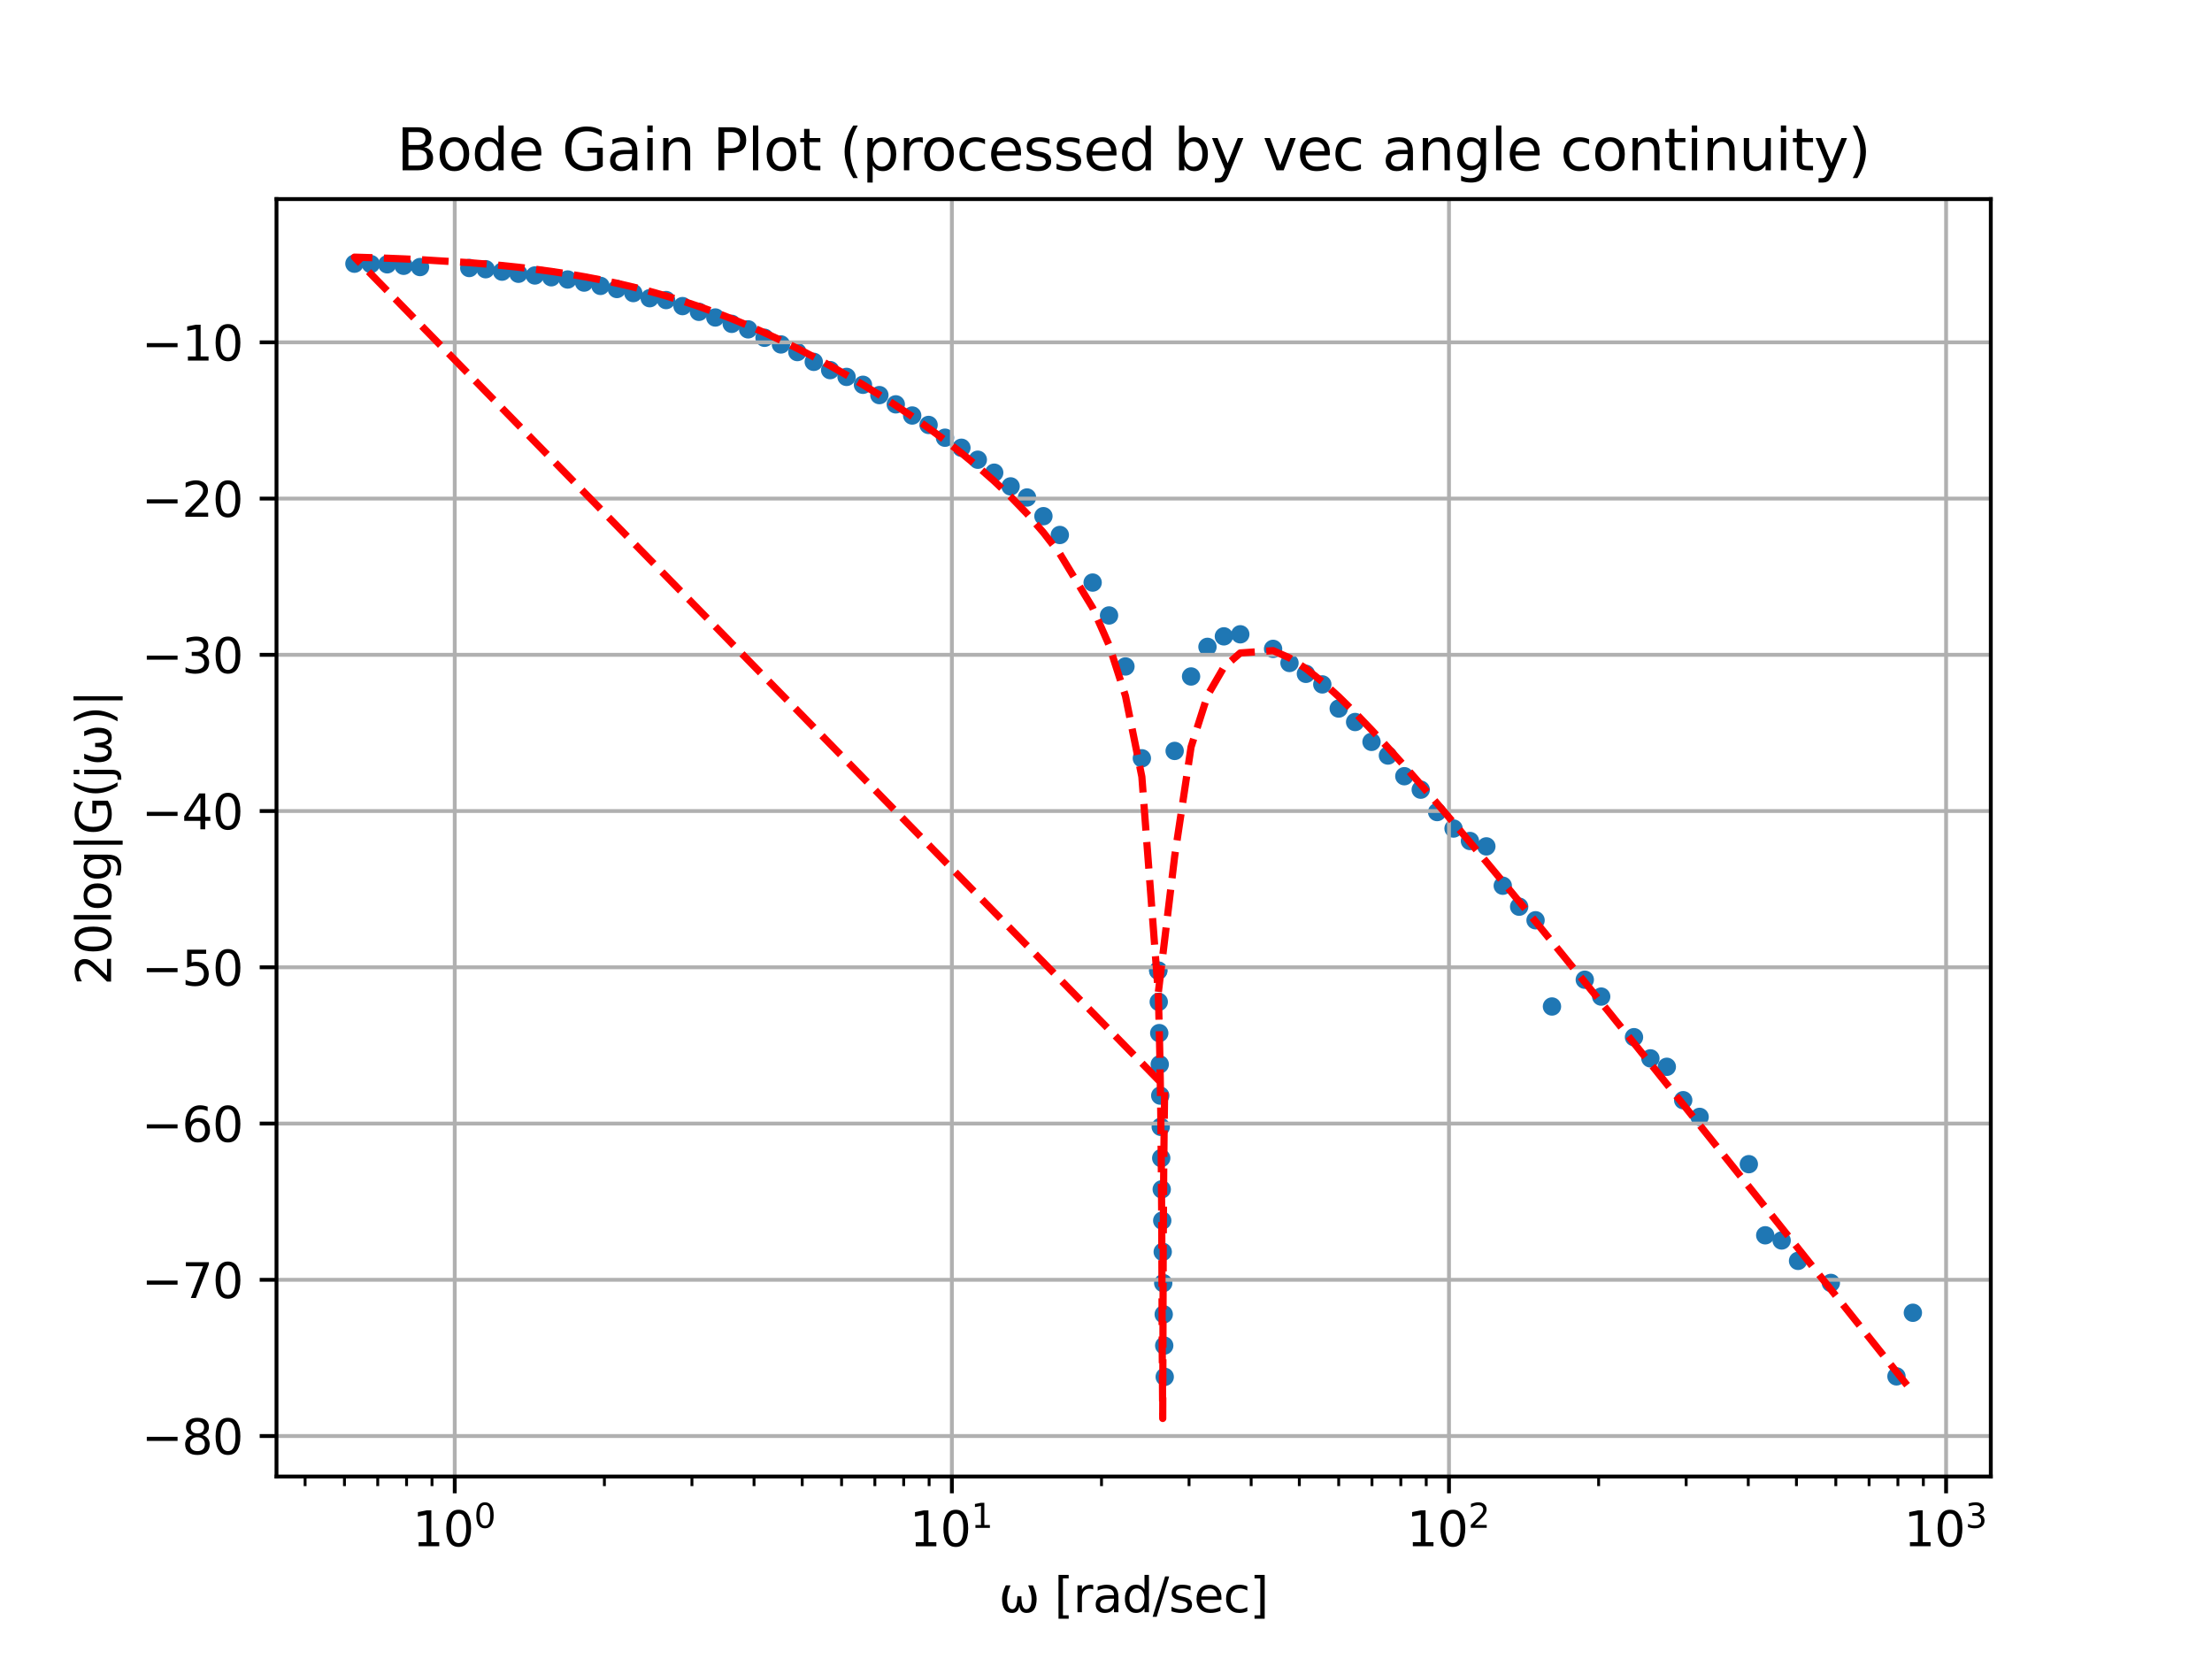 <?xml version="1.0" encoding="utf-8" standalone="no"?>
<!DOCTYPE svg PUBLIC "-//W3C//DTD SVG 1.1//EN"
  "http://www.w3.org/Graphics/SVG/1.1/DTD/svg11.dtd">
<svg xmlns:xlink="http://www.w3.org/1999/xlink" width="460.8pt" height="345.6pt" viewBox="0 0 460.8 345.6" xmlns="http://www.w3.org/2000/svg" version="1.1">
 <defs>
  <style type="text/css">*{stroke-linejoin: round; stroke-linecap: butt}</style>
 </defs>
 <g id="figure_1">
  <g id="patch_1">
   <path d="M 0 345.6 
L 460.8 345.6 
L 460.8 0 
L 0 0 
z
" style="fill: #ffffff"/>
  </g>
  <g id="axes_1">
   <g id="patch_2">
    <path d="M 57.6 307.584 
L 414.72 307.584 
L 414.72 41.472 
L 57.6 41.472 
z
" style="fill: #ffffff"/>
   </g>
   <g id="PathCollection_1">
    <defs>
     <path id="me6a3aebab0" d="M 0 1.414 
C 0.375 1.414 0.735 1.265 1 1 
C 1.265 0.735 1.414 0.375 1.414 0 
C 1.414 -0.375 1.265 -0.735 1 -1 
C 0.735 -1.265 0.375 -1.414 0 -1.414 
C -0.375 -1.414 -0.735 -1.265 -1 -1 
C -1.265 -0.735 -1.414 -0.375 -1.414 0 
C -1.414 0.375 -1.265 0.735 -1 1 
C -0.735 1.265 -0.375 1.414 0 1.414 
z
" style="stroke: #1f77b4"/>
    </defs>
    <g clip-path="url(#p969843aa62)">
     <use xlink:href="#me6a3aebab0" x="241.286" y="202.196" style="fill: #1f77b4; stroke: #1f77b4"/>
     <use xlink:href="#me6a3aebab0" x="241.389" y="208.706" style="fill: #1f77b4; stroke: #1f77b4"/>
     <use xlink:href="#me6a3aebab0" x="241.493" y="215.215" style="fill: #1f77b4; stroke: #1f77b4"/>
     <use xlink:href="#me6a3aebab0" x="241.596" y="221.725" style="fill: #1f77b4; stroke: #1f77b4"/>
     <use xlink:href="#me6a3aebab0" x="241.7" y="228.235" style="fill: #1f77b4; stroke: #1f77b4"/>
     <use xlink:href="#me6a3aebab0" x="241.803" y="234.744" style="fill: #1f77b4; stroke: #1f77b4"/>
     <use xlink:href="#me6a3aebab0" x="241.907" y="241.254" style="fill: #1f77b4; stroke: #1f77b4"/>
     <use xlink:href="#me6a3aebab0" x="242.01" y="247.764" style="fill: #1f77b4; stroke: #1f77b4"/>
     <use xlink:href="#me6a3aebab0" x="242.114" y="254.273" style="fill: #1f77b4; stroke: #1f77b4"/>
     <use xlink:href="#me6a3aebab0" x="242.218" y="260.783" style="fill: #1f77b4; stroke: #1f77b4"/>
     <use xlink:href="#me6a3aebab0" x="242.321" y="267.293" style="fill: #1f77b4; stroke: #1f77b4"/>
     <use xlink:href="#me6a3aebab0" x="242.425" y="273.802" style="fill: #1f77b4; stroke: #1f77b4"/>
     <use xlink:href="#me6a3aebab0" x="242.528" y="280.312" style="fill: #1f77b4; stroke: #1f77b4"/>
     <use xlink:href="#me6a3aebab0" x="242.632" y="286.822" style="fill: #1f77b4; stroke: #1f77b4"/>
     <use xlink:href="#me6a3aebab0" x="73.833" y="54.935" style="fill: #1f77b4; stroke: #1f77b4"/>
     <use xlink:href="#me6a3aebab0" x="77.25" y="55.012" style="fill: #1f77b4; stroke: #1f77b4"/>
     <use xlink:href="#me6a3aebab0" x="80.667" y="55.062" style="fill: #1f77b4; stroke: #1f77b4"/>
     <use xlink:href="#me6a3aebab0" x="84.085" y="55.372" style="fill: #1f77b4; stroke: #1f77b4"/>
     <use xlink:href="#me6a3aebab0" x="87.502" y="55.633" style="fill: #1f77b4; stroke: #1f77b4"/>
     <use xlink:href="#me6a3aebab0" x="97.755" y="55.834" style="fill: #1f77b4; stroke: #1f77b4"/>
     <use xlink:href="#me6a3aebab0" x="101.171" y="56.084" style="fill: #1f77b4; stroke: #1f77b4"/>
     <use xlink:href="#me6a3aebab0" x="104.588" y="56.591" style="fill: #1f77b4; stroke: #1f77b4"/>
     <use xlink:href="#me6a3aebab0" x="108.006" y="57.03" style="fill: #1f77b4; stroke: #1f77b4"/>
     <use xlink:href="#me6a3aebab0" x="111.425" y="57.386" style="fill: #1f77b4; stroke: #1f77b4"/>
     <use xlink:href="#me6a3aebab0" x="114.842" y="57.762" style="fill: #1f77b4; stroke: #1f77b4"/>
     <use xlink:href="#me6a3aebab0" x="118.26" y="58.226" style="fill: #1f77b4; stroke: #1f77b4"/>
     <use xlink:href="#me6a3aebab0" x="121.678" y="58.869" style="fill: #1f77b4; stroke: #1f77b4"/>
     <use xlink:href="#me6a3aebab0" x="125.095" y="59.558" style="fill: #1f77b4; stroke: #1f77b4"/>
     <use xlink:href="#me6a3aebab0" x="128.511" y="60.207" style="fill: #1f77b4; stroke: #1f77b4"/>
     <use xlink:href="#me6a3aebab0" x="131.928" y="61.053" style="fill: #1f77b4; stroke: #1f77b4"/>
     <use xlink:href="#me6a3aebab0" x="135.347" y="62.121" style="fill: #1f77b4; stroke: #1f77b4"/>
     <use xlink:href="#me6a3aebab0" x="138.763" y="62.51" style="fill: #1f77b4; stroke: #1f77b4"/>
     <use xlink:href="#me6a3aebab0" x="142.181" y="63.767" style="fill: #1f77b4; stroke: #1f77b4"/>
     <use xlink:href="#me6a3aebab0" x="145.598" y="64.96" style="fill: #1f77b4; stroke: #1f77b4"/>
     <use xlink:href="#me6a3aebab0" x="149.015" y="66.138" style="fill: #1f77b4; stroke: #1f77b4"/>
     <use xlink:href="#me6a3aebab0" x="152.434" y="67.462" style="fill: #1f77b4; stroke: #1f77b4"/>
     <use xlink:href="#me6a3aebab0" x="155.851" y="68.612" style="fill: #1f77b4; stroke: #1f77b4"/>
     <use xlink:href="#me6a3aebab0" x="159.268" y="70.366" style="fill: #1f77b4; stroke: #1f77b4"/>
     <use xlink:href="#me6a3aebab0" x="162.686" y="71.754" style="fill: #1f77b4; stroke: #1f77b4"/>
     <use xlink:href="#me6a3aebab0" x="166.102" y="73.341" style="fill: #1f77b4; stroke: #1f77b4"/>
     <use xlink:href="#me6a3aebab0" x="169.521" y="75.38" style="fill: #1f77b4; stroke: #1f77b4"/>
     <use xlink:href="#me6a3aebab0" x="172.938" y="77.103" style="fill: #1f77b4; stroke: #1f77b4"/>
     <use xlink:href="#me6a3aebab0" x="176.355" y="78.515" style="fill: #1f77b4; stroke: #1f77b4"/>
     <use xlink:href="#me6a3aebab0" x="179.773" y="80.158" style="fill: #1f77b4; stroke: #1f77b4"/>
     <use xlink:href="#me6a3aebab0" x="183.19" y="82.308" style="fill: #1f77b4; stroke: #1f77b4"/>
     <use xlink:href="#me6a3aebab0" x="186.607" y="84.233" style="fill: #1f77b4; stroke: #1f77b4"/>
     <use xlink:href="#me6a3aebab0" x="190.025" y="86.558" style="fill: #1f77b4; stroke: #1f77b4"/>
     <use xlink:href="#me6a3aebab0" x="193.442" y="88.524" style="fill: #1f77b4; stroke: #1f77b4"/>
     <use xlink:href="#me6a3aebab0" x="196.86" y="91.183" style="fill: #1f77b4; stroke: #1f77b4"/>
     <use xlink:href="#me6a3aebab0" x="200.279" y="93.275" style="fill: #1f77b4; stroke: #1f77b4"/>
     <use xlink:href="#me6a3aebab0" x="203.696" y="95.769" style="fill: #1f77b4; stroke: #1f77b4"/>
     <use xlink:href="#me6a3aebab0" x="207.112" y="98.47" style="fill: #1f77b4; stroke: #1f77b4"/>
     <use xlink:href="#me6a3aebab0" x="210.528" y="101.324" style="fill: #1f77b4; stroke: #1f77b4"/>
     <use xlink:href="#me6a3aebab0" x="213.947" y="103.636" style="fill: #1f77b4; stroke: #1f77b4"/>
     <use xlink:href="#me6a3aebab0" x="217.364" y="107.53" style="fill: #1f77b4; stroke: #1f77b4"/>
     <use xlink:href="#me6a3aebab0" x="220.78" y="111.445" style="fill: #1f77b4; stroke: #1f77b4"/>
     <use xlink:href="#me6a3aebab0" x="227.617" y="121.361" style="fill: #1f77b4; stroke: #1f77b4"/>
     <use xlink:href="#me6a3aebab0" x="231.034" y="128.211" style="fill: #1f77b4; stroke: #1f77b4"/>
     <use xlink:href="#me6a3aebab0" x="234.451" y="138.836" style="fill: #1f77b4; stroke: #1f77b4"/>
     <use xlink:href="#me6a3aebab0" x="237.869" y="157.966" style="fill: #1f77b4; stroke: #1f77b4"/>
     <use xlink:href="#me6a3aebab0" x="241.286" y="202.196" style="fill: #1f77b4; stroke: #1f77b4"/>
     <use xlink:href="#me6a3aebab0" x="244.704" y="156.433" style="fill: #1f77b4; stroke: #1f77b4"/>
     <use xlink:href="#me6a3aebab0" x="248.121" y="140.923" style="fill: #1f77b4; stroke: #1f77b4"/>
     <use xlink:href="#me6a3aebab0" x="251.538" y="134.752" style="fill: #1f77b4; stroke: #1f77b4"/>
     <use xlink:href="#me6a3aebab0" x="254.956" y="132.564" style="fill: #1f77b4; stroke: #1f77b4"/>
     <use xlink:href="#me6a3aebab0" x="258.374" y="132.136" style="fill: #1f77b4; stroke: #1f77b4"/>
     <use xlink:href="#me6a3aebab0" x="265.208" y="135.171" style="fill: #1f77b4; stroke: #1f77b4"/>
     <use xlink:href="#me6a3aebab0" x="268.626" y="138.11" style="fill: #1f77b4; stroke: #1f77b4"/>
     <use xlink:href="#me6a3aebab0" x="272.043" y="140.375" style="fill: #1f77b4; stroke: #1f77b4"/>
     <use xlink:href="#me6a3aebab0" x="275.46" y="142.575" style="fill: #1f77b4; stroke: #1f77b4"/>
     <use xlink:href="#me6a3aebab0" x="278.878" y="147.603" style="fill: #1f77b4; stroke: #1f77b4"/>
     <use xlink:href="#me6a3aebab0" x="282.295" y="150.41" style="fill: #1f77b4; stroke: #1f77b4"/>
     <use xlink:href="#me6a3aebab0" x="285.712" y="154.546" style="fill: #1f77b4; stroke: #1f77b4"/>
     <use xlink:href="#me6a3aebab0" x="289.13" y="157.39" style="fill: #1f77b4; stroke: #1f77b4"/>
     <use xlink:href="#me6a3aebab0" x="292.548" y="161.7" style="fill: #1f77b4; stroke: #1f77b4"/>
     <use xlink:href="#me6a3aebab0" x="295.965" y="164.503" style="fill: #1f77b4; stroke: #1f77b4"/>
     <use xlink:href="#me6a3aebab0" x="299.382" y="169.167" style="fill: #1f77b4; stroke: #1f77b4"/>
     <use xlink:href="#me6a3aebab0" x="302.801" y="172.598" style="fill: #1f77b4; stroke: #1f77b4"/>
     <use xlink:href="#me6a3aebab0" x="306.217" y="175.195" style="fill: #1f77b4; stroke: #1f77b4"/>
     <use xlink:href="#me6a3aebab0" x="309.635" y="176.316" style="fill: #1f77b4; stroke: #1f77b4"/>
     <use xlink:href="#me6a3aebab0" x="313.053" y="184.511" style="fill: #1f77b4; stroke: #1f77b4"/>
     <use xlink:href="#me6a3aebab0" x="316.468" y="188.88" style="fill: #1f77b4; stroke: #1f77b4"/>
     <use xlink:href="#me6a3aebab0" x="319.886" y="191.709" style="fill: #1f77b4; stroke: #1f77b4"/>
     <use xlink:href="#me6a3aebab0" x="323.304" y="209.67" style="fill: #1f77b4; stroke: #1f77b4"/>
     <use xlink:href="#me6a3aebab0" x="330.14" y="204.095" style="fill: #1f77b4; stroke: #1f77b4"/>
     <use xlink:href="#me6a3aebab0" x="333.557" y="207.606" style="fill: #1f77b4; stroke: #1f77b4"/>
     <use xlink:href="#me6a3aebab0" x="340.391" y="216.066" style="fill: #1f77b4; stroke: #1f77b4"/>
     <use xlink:href="#me6a3aebab0" x="343.808" y="220.477" style="fill: #1f77b4; stroke: #1f77b4"/>
     <use xlink:href="#me6a3aebab0" x="347.226" y="222.234" style="fill: #1f77b4; stroke: #1f77b4"/>
     <use xlink:href="#me6a3aebab0" x="350.643" y="229.192" style="fill: #1f77b4; stroke: #1f77b4"/>
     <use xlink:href="#me6a3aebab0" x="354.062" y="232.668" style="fill: #1f77b4; stroke: #1f77b4"/>
     <use xlink:href="#me6a3aebab0" x="364.313" y="242.52" style="fill: #1f77b4; stroke: #1f77b4"/>
     <use xlink:href="#me6a3aebab0" x="367.73" y="257.336" style="fill: #1f77b4; stroke: #1f77b4"/>
     <use xlink:href="#me6a3aebab0" x="371.148" y="258.413" style="fill: #1f77b4; stroke: #1f77b4"/>
     <use xlink:href="#me6a3aebab0" x="374.566" y="262.662" style="fill: #1f77b4; stroke: #1f77b4"/>
     <use xlink:href="#me6a3aebab0" x="381.4" y="267.257" style="fill: #1f77b4; stroke: #1f77b4"/>
     <use xlink:href="#me6a3aebab0" x="395.07" y="286.722" style="fill: #1f77b4; stroke: #1f77b4"/>
     <use xlink:href="#me6a3aebab0" x="398.487" y="273.474" style="fill: #1f77b4; stroke: #1f77b4"/>
    </g>
   </g>
   <g id="matplotlib.axis_1">
    <g id="xtick_1">
     <g id="line2d_1">
      <path d="M 94.733 307.584 
L 94.733 41.472 
" clip-path="url(#p969843aa62)" style="fill: none; stroke: #b0b0b0; stroke-width: 0.8; stroke-linecap: square"/>
     </g>
     <g id="line2d_2">
      <defs>
       <path id="m55151c740b" d="M 0 0 
L 0 3.5 
" style="stroke: #000000; stroke-width: 0.8"/>
      </defs>
      <g>
       <use xlink:href="#m55151c740b" x="94.733" y="307.584" style="stroke: #000000; stroke-width: 0.8"/>
      </g>
     </g>
     <g id="text_1">
      <!-- $\mathdefault{10^{0}}$ -->
      <g transform="translate(85.933 322.182) scale(0.1 -0.1)">
       <defs>
        <path id="DejaVuSans-31" d="M 794 531 
L 1825 531 
L 1825 4091 
L 703 3866 
L 703 4441 
L 1819 4666 
L 2450 4666 
L 2450 531 
L 3481 531 
L 3481 0 
L 794 0 
L 794 531 
z
" transform="scale(0.016)"/>
        <path id="DejaVuSans-30" d="M 2034 4250 
Q 1547 4250 1301 3770 
Q 1056 3291 1056 2328 
Q 1056 1369 1301 889 
Q 1547 409 2034 409 
Q 2525 409 2770 889 
Q 3016 1369 3016 2328 
Q 3016 3291 2770 3770 
Q 2525 4250 2034 4250 
z
M 2034 4750 
Q 2819 4750 3233 4129 
Q 3647 3509 3647 2328 
Q 3647 1150 3233 529 
Q 2819 -91 2034 -91 
Q 1250 -91 836 529 
Q 422 1150 422 2328 
Q 422 3509 836 4129 
Q 1250 4750 2034 4750 
z
" transform="scale(0.016)"/>
       </defs>
       <use xlink:href="#DejaVuSans-31" transform="translate(0 0.766)"/>
       <use xlink:href="#DejaVuSans-30" transform="translate(63.623 0.766)"/>
       <use xlink:href="#DejaVuSans-30" transform="translate(128.203 39.047) scale(0.7)"/>
      </g>
     </g>
    </g>
    <g id="xtick_2">
     <g id="line2d_3">
      <path d="M 198.291 307.584 
L 198.291 41.472 
" clip-path="url(#p969843aa62)" style="fill: none; stroke: #b0b0b0; stroke-width: 0.8; stroke-linecap: square"/>
     </g>
     <g id="line2d_4">
      <g>
       <use xlink:href="#m55151c740b" x="198.291" y="307.584" style="stroke: #000000; stroke-width: 0.8"/>
      </g>
     </g>
     <g id="text_2">
      <!-- $\mathdefault{10^{1}}$ -->
      <g transform="translate(189.491 322.182) scale(0.1 -0.1)">
       <use xlink:href="#DejaVuSans-31" transform="translate(0 0.684)"/>
       <use xlink:href="#DejaVuSans-30" transform="translate(63.623 0.684)"/>
       <use xlink:href="#DejaVuSans-31" transform="translate(128.203 38.966) scale(0.7)"/>
      </g>
     </g>
    </g>
    <g id="xtick_3">
     <g id="line2d_5">
      <path d="M 301.849 307.584 
L 301.849 41.472 
" clip-path="url(#p969843aa62)" style="fill: none; stroke: #b0b0b0; stroke-width: 0.8; stroke-linecap: square"/>
     </g>
     <g id="line2d_6">
      <g>
       <use xlink:href="#m55151c740b" x="301.849" y="307.584" style="stroke: #000000; stroke-width: 0.8"/>
      </g>
     </g>
     <g id="text_3">
      <!-- $\mathdefault{10^{2}}$ -->
      <g transform="translate(293.049 322.182) scale(0.1 -0.1)">
       <defs>
        <path id="DejaVuSans-32" d="M 1228 531 
L 3431 531 
L 3431 0 
L 469 0 
L 469 531 
Q 828 903 1448 1529 
Q 2069 2156 2228 2338 
Q 2531 2678 2651 2914 
Q 2772 3150 2772 3378 
Q 2772 3750 2511 3984 
Q 2250 4219 1831 4219 
Q 1534 4219 1204 4116 
Q 875 4013 500 3803 
L 500 4441 
Q 881 4594 1212 4672 
Q 1544 4750 1819 4750 
Q 2544 4750 2975 4387 
Q 3406 4025 3406 3419 
Q 3406 3131 3298 2873 
Q 3191 2616 2906 2266 
Q 2828 2175 2409 1742 
Q 1991 1309 1228 531 
z
" transform="scale(0.016)"/>
       </defs>
       <use xlink:href="#DejaVuSans-31" transform="translate(0 0.766)"/>
       <use xlink:href="#DejaVuSans-30" transform="translate(63.623 0.766)"/>
       <use xlink:href="#DejaVuSans-32" transform="translate(128.203 39.047) scale(0.7)"/>
      </g>
     </g>
    </g>
    <g id="xtick_4">
     <g id="line2d_7">
      <path d="M 405.407 307.584 
L 405.407 41.472 
" clip-path="url(#p969843aa62)" style="fill: none; stroke: #b0b0b0; stroke-width: 0.8; stroke-linecap: square"/>
     </g>
     <g id="line2d_8">
      <g>
       <use xlink:href="#m55151c740b" x="405.407" y="307.584" style="stroke: #000000; stroke-width: 0.8"/>
      </g>
     </g>
     <g id="text_4">
      <!-- $\mathdefault{10^{3}}$ -->
      <g transform="translate(396.607 322.182) scale(0.1 -0.1)">
       <defs>
        <path id="DejaVuSans-33" d="M 2597 2516 
Q 3050 2419 3304 2112 
Q 3559 1806 3559 1356 
Q 3559 666 3084 287 
Q 2609 -91 1734 -91 
Q 1441 -91 1130 -33 
Q 819 25 488 141 
L 488 750 
Q 750 597 1062 519 
Q 1375 441 1716 441 
Q 2309 441 2620 675 
Q 2931 909 2931 1356 
Q 2931 1769 2642 2001 
Q 2353 2234 1838 2234 
L 1294 2234 
L 1294 2753 
L 1863 2753 
Q 2328 2753 2575 2939 
Q 2822 3125 2822 3475 
Q 2822 3834 2567 4026 
Q 2313 4219 1838 4219 
Q 1578 4219 1281 4162 
Q 984 4106 628 3988 
L 628 4550 
Q 988 4650 1302 4700 
Q 1616 4750 1894 4750 
Q 2613 4750 3031 4423 
Q 3450 4097 3450 3541 
Q 3450 3153 3228 2886 
Q 3006 2619 2597 2516 
z
" transform="scale(0.016)"/>
       </defs>
       <use xlink:href="#DejaVuSans-31" transform="translate(0 0.766)"/>
       <use xlink:href="#DejaVuSans-30" transform="translate(63.623 0.766)"/>
       <use xlink:href="#DejaVuSans-33" transform="translate(128.203 39.047) scale(0.7)"/>
      </g>
     </g>
    </g>
    <g id="xtick_5">
     <g id="line2d_9">
      <defs>
       <path id="mc67060009f" d="M 0 0 
L 0 2 
" style="stroke: #000000; stroke-width: 0.6"/>
      </defs>
      <g>
       <use xlink:href="#mc67060009f" x="63.559" y="307.584" style="stroke: #000000; stroke-width: 0.6"/>
      </g>
     </g>
    </g>
    <g id="xtick_6">
     <g id="line2d_10">
      <g>
       <use xlink:href="#mc67060009f" x="71.758" y="307.584" style="stroke: #000000; stroke-width: 0.6"/>
      </g>
     </g>
    </g>
    <g id="xtick_7">
     <g id="line2d_11">
      <g>
       <use xlink:href="#mc67060009f" x="78.691" y="307.584" style="stroke: #000000; stroke-width: 0.6"/>
      </g>
     </g>
    </g>
    <g id="xtick_8">
     <g id="line2d_12">
      <g>
       <use xlink:href="#mc67060009f" x="84.697" y="307.584" style="stroke: #000000; stroke-width: 0.6"/>
      </g>
     </g>
    </g>
    <g id="xtick_9">
     <g id="line2d_13">
      <g>
       <use xlink:href="#mc67060009f" x="89.994" y="307.584" style="stroke: #000000; stroke-width: 0.6"/>
      </g>
     </g>
    </g>
    <g id="xtick_10">
     <g id="line2d_14">
      <g>
       <use xlink:href="#mc67060009f" x="125.907" y="307.584" style="stroke: #000000; stroke-width: 0.6"/>
      </g>
     </g>
    </g>
    <g id="xtick_11">
     <g id="line2d_15">
      <g>
       <use xlink:href="#mc67060009f" x="144.143" y="307.584" style="stroke: #000000; stroke-width: 0.6"/>
      </g>
     </g>
    </g>
    <g id="xtick_12">
     <g id="line2d_16">
      <g>
       <use xlink:href="#mc67060009f" x="157.081" y="307.584" style="stroke: #000000; stroke-width: 0.6"/>
      </g>
     </g>
    </g>
    <g id="xtick_13">
     <g id="line2d_17">
      <g>
       <use xlink:href="#mc67060009f" x="167.117" y="307.584" style="stroke: #000000; stroke-width: 0.6"/>
      </g>
     </g>
    </g>
    <g id="xtick_14">
     <g id="line2d_18">
      <g>
       <use xlink:href="#mc67060009f" x="175.317" y="307.584" style="stroke: #000000; stroke-width: 0.6"/>
      </g>
     </g>
    </g>
    <g id="xtick_15">
     <g id="line2d_19">
      <g>
       <use xlink:href="#mc67060009f" x="182.25" y="307.584" style="stroke: #000000; stroke-width: 0.6"/>
      </g>
     </g>
    </g>
    <g id="xtick_16">
     <g id="line2d_20">
      <g>
       <use xlink:href="#mc67060009f" x="188.255" y="307.584" style="stroke: #000000; stroke-width: 0.6"/>
      </g>
     </g>
    </g>
    <g id="xtick_17">
     <g id="line2d_21">
      <g>
       <use xlink:href="#mc67060009f" x="193.552" y="307.584" style="stroke: #000000; stroke-width: 0.6"/>
      </g>
     </g>
    </g>
    <g id="xtick_18">
     <g id="line2d_22">
      <g>
       <use xlink:href="#mc67060009f" x="229.465" y="307.584" style="stroke: #000000; stroke-width: 0.6"/>
      </g>
     </g>
    </g>
    <g id="xtick_19">
     <g id="line2d_23">
      <g>
       <use xlink:href="#mc67060009f" x="247.701" y="307.584" style="stroke: #000000; stroke-width: 0.6"/>
      </g>
     </g>
    </g>
    <g id="xtick_20">
     <g id="line2d_24">
      <g>
       <use xlink:href="#mc67060009f" x="260.639" y="307.584" style="stroke: #000000; stroke-width: 0.6"/>
      </g>
     </g>
    </g>
    <g id="xtick_21">
     <g id="line2d_25">
      <g>
       <use xlink:href="#mc67060009f" x="270.675" y="307.584" style="stroke: #000000; stroke-width: 0.6"/>
      </g>
     </g>
    </g>
    <g id="xtick_22">
     <g id="line2d_26">
      <g>
       <use xlink:href="#mc67060009f" x="278.875" y="307.584" style="stroke: #000000; stroke-width: 0.6"/>
      </g>
     </g>
    </g>
    <g id="xtick_23">
     <g id="line2d_27">
      <g>
       <use xlink:href="#mc67060009f" x="285.808" y="307.584" style="stroke: #000000; stroke-width: 0.6"/>
      </g>
     </g>
    </g>
    <g id="xtick_24">
     <g id="line2d_28">
      <g>
       <use xlink:href="#mc67060009f" x="291.813" y="307.584" style="stroke: #000000; stroke-width: 0.6"/>
      </g>
     </g>
    </g>
    <g id="xtick_25">
     <g id="line2d_29">
      <g>
       <use xlink:href="#mc67060009f" x="297.11" y="307.584" style="stroke: #000000; stroke-width: 0.6"/>
      </g>
     </g>
    </g>
    <g id="xtick_26">
     <g id="line2d_30">
      <g>
       <use xlink:href="#mc67060009f" x="333.023" y="307.584" style="stroke: #000000; stroke-width: 0.6"/>
      </g>
     </g>
    </g>
    <g id="xtick_27">
     <g id="line2d_31">
      <g>
       <use xlink:href="#mc67060009f" x="351.259" y="307.584" style="stroke: #000000; stroke-width: 0.6"/>
      </g>
     </g>
    </g>
    <g id="xtick_28">
     <g id="line2d_32">
      <g>
       <use xlink:href="#mc67060009f" x="364.197" y="307.584" style="stroke: #000000; stroke-width: 0.6"/>
      </g>
     </g>
    </g>
    <g id="xtick_29">
     <g id="line2d_33">
      <g>
       <use xlink:href="#mc67060009f" x="374.233" y="307.584" style="stroke: #000000; stroke-width: 0.6"/>
      </g>
     </g>
    </g>
    <g id="xtick_30">
     <g id="line2d_34">
      <g>
       <use xlink:href="#mc67060009f" x="382.433" y="307.584" style="stroke: #000000; stroke-width: 0.6"/>
      </g>
     </g>
    </g>
    <g id="xtick_31">
     <g id="line2d_35">
      <g>
       <use xlink:href="#mc67060009f" x="389.366" y="307.584" style="stroke: #000000; stroke-width: 0.6"/>
      </g>
     </g>
    </g>
    <g id="xtick_32">
     <g id="line2d_36">
      <g>
       <use xlink:href="#mc67060009f" x="395.371" y="307.584" style="stroke: #000000; stroke-width: 0.6"/>
      </g>
     </g>
    </g>
    <g id="xtick_33">
     <g id="line2d_37">
      <g>
       <use xlink:href="#mc67060009f" x="400.669" y="307.584" style="stroke: #000000; stroke-width: 0.6"/>
      </g>
     </g>
    </g>
    <g id="text_5">
     <!-- ω [rad/sec] -->
     <g transform="translate(208.074 335.861) scale(0.1 -0.1)">
      <defs>
       <path id="DejaVuSans-3c9" d="M 1719 -91 
Q 422 -91 422 1766 
Q 422 2500 906 3500 
L 1525 3500 
Q 1078 2500 1078 1750 
Q 1078 397 1772 397 
Q 2406 397 2406 2078 
L 2938 2078 
Q 2938 397 3572 397 
Q 4266 397 4266 1750 
Q 4266 2500 3819 3500 
L 4438 3500 
Q 4922 2500 4922 1766 
Q 4922 -91 3625 -91 
Q 2775 -91 2672 844 
Q 2544 -91 1719 -91 
z
" transform="scale(0.016)"/>
       <path id="DejaVuSans-20" transform="scale(0.016)"/>
       <path id="DejaVuSans-5b" d="M 550 4863 
L 1875 4863 
L 1875 4416 
L 1125 4416 
L 1125 -397 
L 1875 -397 
L 1875 -844 
L 550 -844 
L 550 4863 
z
" transform="scale(0.016)"/>
       <path id="DejaVuSans-72" d="M 2631 2963 
Q 2534 3019 2420 3045 
Q 2306 3072 2169 3072 
Q 1681 3072 1420 2755 
Q 1159 2438 1159 1844 
L 1159 0 
L 581 0 
L 581 3500 
L 1159 3500 
L 1159 2956 
Q 1341 3275 1631 3429 
Q 1922 3584 2338 3584 
Q 2397 3584 2469 3576 
Q 2541 3569 2628 3553 
L 2631 2963 
z
" transform="scale(0.016)"/>
       <path id="DejaVuSans-61" d="M 2194 1759 
Q 1497 1759 1228 1600 
Q 959 1441 959 1056 
Q 959 750 1161 570 
Q 1363 391 1709 391 
Q 2188 391 2477 730 
Q 2766 1069 2766 1631 
L 2766 1759 
L 2194 1759 
z
M 3341 1997 
L 3341 0 
L 2766 0 
L 2766 531 
Q 2569 213 2275 61 
Q 1981 -91 1556 -91 
Q 1019 -91 701 211 
Q 384 513 384 1019 
Q 384 1609 779 1909 
Q 1175 2209 1959 2209 
L 2766 2209 
L 2766 2266 
Q 2766 2663 2505 2880 
Q 2244 3097 1772 3097 
Q 1472 3097 1187 3025 
Q 903 2953 641 2809 
L 641 3341 
Q 956 3463 1253 3523 
Q 1550 3584 1831 3584 
Q 2591 3584 2966 3190 
Q 3341 2797 3341 1997 
z
" transform="scale(0.016)"/>
       <path id="DejaVuSans-64" d="M 2906 2969 
L 2906 4863 
L 3481 4863 
L 3481 0 
L 2906 0 
L 2906 525 
Q 2725 213 2448 61 
Q 2172 -91 1784 -91 
Q 1150 -91 751 415 
Q 353 922 353 1747 
Q 353 2572 751 3078 
Q 1150 3584 1784 3584 
Q 2172 3584 2448 3432 
Q 2725 3281 2906 2969 
z
M 947 1747 
Q 947 1113 1208 752 
Q 1469 391 1925 391 
Q 2381 391 2643 752 
Q 2906 1113 2906 1747 
Q 2906 2381 2643 2742 
Q 2381 3103 1925 3103 
Q 1469 3103 1208 2742 
Q 947 2381 947 1747 
z
" transform="scale(0.016)"/>
       <path id="DejaVuSans-2f" d="M 1625 4666 
L 2156 4666 
L 531 -594 
L 0 -594 
L 1625 4666 
z
" transform="scale(0.016)"/>
       <path id="DejaVuSans-73" d="M 2834 3397 
L 2834 2853 
Q 2591 2978 2328 3040 
Q 2066 3103 1784 3103 
Q 1356 3103 1142 2972 
Q 928 2841 928 2578 
Q 928 2378 1081 2264 
Q 1234 2150 1697 2047 
L 1894 2003 
Q 2506 1872 2764 1633 
Q 3022 1394 3022 966 
Q 3022 478 2636 193 
Q 2250 -91 1575 -91 
Q 1294 -91 989 -36 
Q 684 19 347 128 
L 347 722 
Q 666 556 975 473 
Q 1284 391 1588 391 
Q 1994 391 2212 530 
Q 2431 669 2431 922 
Q 2431 1156 2273 1281 
Q 2116 1406 1581 1522 
L 1381 1569 
Q 847 1681 609 1914 
Q 372 2147 372 2553 
Q 372 3047 722 3315 
Q 1072 3584 1716 3584 
Q 2034 3584 2315 3537 
Q 2597 3491 2834 3397 
z
" transform="scale(0.016)"/>
       <path id="DejaVuSans-65" d="M 3597 1894 
L 3597 1613 
L 953 1613 
Q 991 1019 1311 708 
Q 1631 397 2203 397 
Q 2534 397 2845 478 
Q 3156 559 3463 722 
L 3463 178 
Q 3153 47 2828 -22 
Q 2503 -91 2169 -91 
Q 1331 -91 842 396 
Q 353 884 353 1716 
Q 353 2575 817 3079 
Q 1281 3584 2069 3584 
Q 2775 3584 3186 3129 
Q 3597 2675 3597 1894 
z
M 3022 2063 
Q 3016 2534 2758 2815 
Q 2500 3097 2075 3097 
Q 1594 3097 1305 2825 
Q 1016 2553 972 2059 
L 3022 2063 
z
" transform="scale(0.016)"/>
       <path id="DejaVuSans-63" d="M 3122 3366 
L 3122 2828 
Q 2878 2963 2633 3030 
Q 2388 3097 2138 3097 
Q 1578 3097 1268 2742 
Q 959 2388 959 1747 
Q 959 1106 1268 751 
Q 1578 397 2138 397 
Q 2388 397 2633 464 
Q 2878 531 3122 666 
L 3122 134 
Q 2881 22 2623 -34 
Q 2366 -91 2075 -91 
Q 1284 -91 818 406 
Q 353 903 353 1747 
Q 353 2603 823 3093 
Q 1294 3584 2113 3584 
Q 2378 3584 2631 3529 
Q 2884 3475 3122 3366 
z
" transform="scale(0.016)"/>
       <path id="DejaVuSans-5d" d="M 1947 4863 
L 1947 -844 
L 622 -844 
L 622 -397 
L 1369 -397 
L 1369 4416 
L 622 4416 
L 622 4863 
L 1947 4863 
z
" transform="scale(0.016)"/>
      </defs>
      <use xlink:href="#DejaVuSans-3c9"/>
      <use xlink:href="#DejaVuSans-20" transform="translate(83.74 0)"/>
      <use xlink:href="#DejaVuSans-5b" transform="translate(115.527 0)"/>
      <use xlink:href="#DejaVuSans-72" transform="translate(154.541 0)"/>
      <use xlink:href="#DejaVuSans-61" transform="translate(195.654 0)"/>
      <use xlink:href="#DejaVuSans-64" transform="translate(256.934 0)"/>
      <use xlink:href="#DejaVuSans-2f" transform="translate(320.41 0)"/>
      <use xlink:href="#DejaVuSans-73" transform="translate(354.102 0)"/>
      <use xlink:href="#DejaVuSans-65" transform="translate(406.201 0)"/>
      <use xlink:href="#DejaVuSans-63" transform="translate(467.725 0)"/>
      <use xlink:href="#DejaVuSans-5d" transform="translate(522.705 0)"/>
     </g>
    </g>
   </g>
   <g id="matplotlib.axis_2">
    <g id="ytick_1">
     <g id="line2d_38">
      <path d="M 57.6 299.152 
L 414.72 299.152 
" clip-path="url(#p969843aa62)" style="fill: none; stroke: #b0b0b0; stroke-width: 0.8; stroke-linecap: square"/>
     </g>
     <g id="line2d_39">
      <defs>
       <path id="m1ea7fe48a3" d="M 0 0 
L -3.5 0 
" style="stroke: #000000; stroke-width: 0.8"/>
      </defs>
      <g>
       <use xlink:href="#m1ea7fe48a3" x="57.6" y="299.152" style="stroke: #000000; stroke-width: 0.8"/>
      </g>
     </g>
     <g id="text_6">
      <!-- −80 -->
      <g transform="translate(29.495 302.951) scale(0.1 -0.1)">
       <defs>
        <path id="DejaVuSans-2212" d="M 678 2272 
L 4684 2272 
L 4684 1741 
L 678 1741 
L 678 2272 
z
" transform="scale(0.016)"/>
        <path id="DejaVuSans-38" d="M 2034 2216 
Q 1584 2216 1326 1975 
Q 1069 1734 1069 1313 
Q 1069 891 1326 650 
Q 1584 409 2034 409 
Q 2484 409 2743 651 
Q 3003 894 3003 1313 
Q 3003 1734 2745 1975 
Q 2488 2216 2034 2216 
z
M 1403 2484 
Q 997 2584 770 2862 
Q 544 3141 544 3541 
Q 544 4100 942 4425 
Q 1341 4750 2034 4750 
Q 2731 4750 3128 4425 
Q 3525 4100 3525 3541 
Q 3525 3141 3298 2862 
Q 3072 2584 2669 2484 
Q 3125 2378 3379 2068 
Q 3634 1759 3634 1313 
Q 3634 634 3220 271 
Q 2806 -91 2034 -91 
Q 1263 -91 848 271 
Q 434 634 434 1313 
Q 434 1759 690 2068 
Q 947 2378 1403 2484 
z
M 1172 3481 
Q 1172 3119 1398 2916 
Q 1625 2713 2034 2713 
Q 2441 2713 2670 2916 
Q 2900 3119 2900 3481 
Q 2900 3844 2670 4047 
Q 2441 4250 2034 4250 
Q 1625 4250 1398 4047 
Q 1172 3844 1172 3481 
z
" transform="scale(0.016)"/>
       </defs>
       <use xlink:href="#DejaVuSans-2212"/>
       <use xlink:href="#DejaVuSans-38" transform="translate(83.789 0)"/>
       <use xlink:href="#DejaVuSans-30" transform="translate(147.412 0)"/>
      </g>
     </g>
    </g>
    <g id="ytick_2">
     <g id="line2d_40">
      <path d="M 57.6 266.603 
L 414.72 266.603 
" clip-path="url(#p969843aa62)" style="fill: none; stroke: #b0b0b0; stroke-width: 0.8; stroke-linecap: square"/>
     </g>
     <g id="line2d_41">
      <g>
       <use xlink:href="#m1ea7fe48a3" x="57.6" y="266.603" style="stroke: #000000; stroke-width: 0.8"/>
      </g>
     </g>
     <g id="text_7">
      <!-- −70 -->
      <g transform="translate(29.495 270.403) scale(0.1 -0.1)">
       <defs>
        <path id="DejaVuSans-37" d="M 525 4666 
L 3525 4666 
L 3525 4397 
L 1831 0 
L 1172 0 
L 2766 4134 
L 525 4134 
L 525 4666 
z
" transform="scale(0.016)"/>
       </defs>
       <use xlink:href="#DejaVuSans-2212"/>
       <use xlink:href="#DejaVuSans-37" transform="translate(83.789 0)"/>
       <use xlink:href="#DejaVuSans-30" transform="translate(147.412 0)"/>
      </g>
     </g>
    </g>
    <g id="ytick_3">
     <g id="line2d_42">
      <path d="M 57.6 234.055 
L 414.72 234.055 
" clip-path="url(#p969843aa62)" style="fill: none; stroke: #b0b0b0; stroke-width: 0.8; stroke-linecap: square"/>
     </g>
     <g id="line2d_43">
      <g>
       <use xlink:href="#m1ea7fe48a3" x="57.6" y="234.055" style="stroke: #000000; stroke-width: 0.8"/>
      </g>
     </g>
     <g id="text_8">
      <!-- −60 -->
      <g transform="translate(29.495 237.854) scale(0.1 -0.1)">
       <defs>
        <path id="DejaVuSans-36" d="M 2113 2584 
Q 1688 2584 1439 2293 
Q 1191 2003 1191 1497 
Q 1191 994 1439 701 
Q 1688 409 2113 409 
Q 2538 409 2786 701 
Q 3034 994 3034 1497 
Q 3034 2003 2786 2293 
Q 2538 2584 2113 2584 
z
M 3366 4563 
L 3366 3988 
Q 3128 4100 2886 4159 
Q 2644 4219 2406 4219 
Q 1781 4219 1451 3797 
Q 1122 3375 1075 2522 
Q 1259 2794 1537 2939 
Q 1816 3084 2150 3084 
Q 2853 3084 3261 2657 
Q 3669 2231 3669 1497 
Q 3669 778 3244 343 
Q 2819 -91 2113 -91 
Q 1303 -91 875 529 
Q 447 1150 447 2328 
Q 447 3434 972 4092 
Q 1497 4750 2381 4750 
Q 2619 4750 2861 4703 
Q 3103 4656 3366 4563 
z
" transform="scale(0.016)"/>
       </defs>
       <use xlink:href="#DejaVuSans-2212"/>
       <use xlink:href="#DejaVuSans-36" transform="translate(83.789 0)"/>
       <use xlink:href="#DejaVuSans-30" transform="translate(147.412 0)"/>
      </g>
     </g>
    </g>
    <g id="ytick_4">
     <g id="line2d_44">
      <path d="M 57.6 201.507 
L 414.72 201.507 
" clip-path="url(#p969843aa62)" style="fill: none; stroke: #b0b0b0; stroke-width: 0.8; stroke-linecap: square"/>
     </g>
     <g id="line2d_45">
      <g>
       <use xlink:href="#m1ea7fe48a3" x="57.6" y="201.507" style="stroke: #000000; stroke-width: 0.8"/>
      </g>
     </g>
     <g id="text_9">
      <!-- −50 -->
      <g transform="translate(29.495 205.306) scale(0.1 -0.1)">
       <defs>
        <path id="DejaVuSans-35" d="M 691 4666 
L 3169 4666 
L 3169 4134 
L 1269 4134 
L 1269 2991 
Q 1406 3038 1543 3061 
Q 1681 3084 1819 3084 
Q 2600 3084 3056 2656 
Q 3513 2228 3513 1497 
Q 3513 744 3044 326 
Q 2575 -91 1722 -91 
Q 1428 -91 1123 -41 
Q 819 9 494 109 
L 494 744 
Q 775 591 1075 516 
Q 1375 441 1709 441 
Q 2250 441 2565 725 
Q 2881 1009 2881 1497 
Q 2881 1984 2565 2268 
Q 2250 2553 1709 2553 
Q 1456 2553 1204 2497 
Q 953 2441 691 2322 
L 691 4666 
z
" transform="scale(0.016)"/>
       </defs>
       <use xlink:href="#DejaVuSans-2212"/>
       <use xlink:href="#DejaVuSans-35" transform="translate(83.789 0)"/>
       <use xlink:href="#DejaVuSans-30" transform="translate(147.412 0)"/>
      </g>
     </g>
    </g>
    <g id="ytick_5">
     <g id="line2d_46">
      <path d="M 57.6 168.958 
L 414.72 168.958 
" clip-path="url(#p969843aa62)" style="fill: none; stroke: #b0b0b0; stroke-width: 0.8; stroke-linecap: square"/>
     </g>
     <g id="line2d_47">
      <g>
       <use xlink:href="#m1ea7fe48a3" x="57.6" y="168.958" style="stroke: #000000; stroke-width: 0.8"/>
      </g>
     </g>
     <g id="text_10">
      <!-- −40 -->
      <g transform="translate(29.495 172.757) scale(0.1 -0.1)">
       <defs>
        <path id="DejaVuSans-34" d="M 2419 4116 
L 825 1625 
L 2419 1625 
L 2419 4116 
z
M 2253 4666 
L 3047 4666 
L 3047 1625 
L 3713 1625 
L 3713 1100 
L 3047 1100 
L 3047 0 
L 2419 0 
L 2419 1100 
L 313 1100 
L 313 1709 
L 2253 4666 
z
" transform="scale(0.016)"/>
       </defs>
       <use xlink:href="#DejaVuSans-2212"/>
       <use xlink:href="#DejaVuSans-34" transform="translate(83.789 0)"/>
       <use xlink:href="#DejaVuSans-30" transform="translate(147.412 0)"/>
      </g>
     </g>
    </g>
    <g id="ytick_6">
     <g id="line2d_48">
      <path d="M 57.6 136.41 
L 414.72 136.41 
" clip-path="url(#p969843aa62)" style="fill: none; stroke: #b0b0b0; stroke-width: 0.8; stroke-linecap: square"/>
     </g>
     <g id="line2d_49">
      <g>
       <use xlink:href="#m1ea7fe48a3" x="57.6" y="136.41" style="stroke: #000000; stroke-width: 0.8"/>
      </g>
     </g>
     <g id="text_11">
      <!-- −30 -->
      <g transform="translate(29.495 140.209) scale(0.1 -0.1)">
       <use xlink:href="#DejaVuSans-2212"/>
       <use xlink:href="#DejaVuSans-33" transform="translate(83.789 0)"/>
       <use xlink:href="#DejaVuSans-30" transform="translate(147.412 0)"/>
      </g>
     </g>
    </g>
    <g id="ytick_7">
     <g id="line2d_50">
      <path d="M 57.6 103.861 
L 414.72 103.861 
" clip-path="url(#p969843aa62)" style="fill: none; stroke: #b0b0b0; stroke-width: 0.8; stroke-linecap: square"/>
     </g>
     <g id="line2d_51">
      <g>
       <use xlink:href="#m1ea7fe48a3" x="57.6" y="103.861" style="stroke: #000000; stroke-width: 0.8"/>
      </g>
     </g>
     <g id="text_12">
      <!-- −20 -->
      <g transform="translate(29.495 107.661) scale(0.1 -0.1)">
       <use xlink:href="#DejaVuSans-2212"/>
       <use xlink:href="#DejaVuSans-32" transform="translate(83.789 0)"/>
       <use xlink:href="#DejaVuSans-30" transform="translate(147.412 0)"/>
      </g>
     </g>
    </g>
    <g id="ytick_8">
     <g id="line2d_52">
      <path d="M 57.6 71.313 
L 414.72 71.313 
" clip-path="url(#p969843aa62)" style="fill: none; stroke: #b0b0b0; stroke-width: 0.8; stroke-linecap: square"/>
     </g>
     <g id="line2d_53">
      <g>
       <use xlink:href="#m1ea7fe48a3" x="57.6" y="71.313" style="stroke: #000000; stroke-width: 0.8"/>
      </g>
     </g>
     <g id="text_13">
      <!-- −10 -->
      <g transform="translate(29.495 75.112) scale(0.1 -0.1)">
       <use xlink:href="#DejaVuSans-2212"/>
       <use xlink:href="#DejaVuSans-31" transform="translate(83.789 0)"/>
       <use xlink:href="#DejaVuSans-30" transform="translate(147.412 0)"/>
      </g>
     </g>
    </g>
    <g id="text_14">
     <!-- 20log|G(jω)| -->
     <g transform="translate(23.137 205.233) rotate(-90) scale(0.1 -0.1)">
      <defs>
       <path id="DejaVuSans-6c" d="M 603 4863 
L 1178 4863 
L 1178 0 
L 603 0 
L 603 4863 
z
" transform="scale(0.016)"/>
       <path id="DejaVuSans-6f" d="M 1959 3097 
Q 1497 3097 1228 2736 
Q 959 2375 959 1747 
Q 959 1119 1226 758 
Q 1494 397 1959 397 
Q 2419 397 2687 759 
Q 2956 1122 2956 1747 
Q 2956 2369 2687 2733 
Q 2419 3097 1959 3097 
z
M 1959 3584 
Q 2709 3584 3137 3096 
Q 3566 2609 3566 1747 
Q 3566 888 3137 398 
Q 2709 -91 1959 -91 
Q 1206 -91 779 398 
Q 353 888 353 1747 
Q 353 2609 779 3096 
Q 1206 3584 1959 3584 
z
" transform="scale(0.016)"/>
       <path id="DejaVuSans-67" d="M 2906 1791 
Q 2906 2416 2648 2759 
Q 2391 3103 1925 3103 
Q 1463 3103 1205 2759 
Q 947 2416 947 1791 
Q 947 1169 1205 825 
Q 1463 481 1925 481 
Q 2391 481 2648 825 
Q 2906 1169 2906 1791 
z
M 3481 434 
Q 3481 -459 3084 -895 
Q 2688 -1331 1869 -1331 
Q 1566 -1331 1297 -1286 
Q 1028 -1241 775 -1147 
L 775 -588 
Q 1028 -725 1275 -790 
Q 1522 -856 1778 -856 
Q 2344 -856 2625 -561 
Q 2906 -266 2906 331 
L 2906 616 
Q 2728 306 2450 153 
Q 2172 0 1784 0 
Q 1141 0 747 490 
Q 353 981 353 1791 
Q 353 2603 747 3093 
Q 1141 3584 1784 3584 
Q 2172 3584 2450 3431 
Q 2728 3278 2906 2969 
L 2906 3500 
L 3481 3500 
L 3481 434 
z
" transform="scale(0.016)"/>
       <path id="DejaVuSans-7c" d="M 1344 4891 
L 1344 -1509 
L 813 -1509 
L 813 4891 
L 1344 4891 
z
" transform="scale(0.016)"/>
       <path id="DejaVuSans-47" d="M 3809 666 
L 3809 1919 
L 2778 1919 
L 2778 2438 
L 4434 2438 
L 4434 434 
Q 4069 175 3628 42 
Q 3188 -91 2688 -91 
Q 1594 -91 976 548 
Q 359 1188 359 2328 
Q 359 3472 976 4111 
Q 1594 4750 2688 4750 
Q 3144 4750 3555 4637 
Q 3966 4525 4313 4306 
L 4313 3634 
Q 3963 3931 3569 4081 
Q 3175 4231 2741 4231 
Q 1884 4231 1454 3753 
Q 1025 3275 1025 2328 
Q 1025 1384 1454 906 
Q 1884 428 2741 428 
Q 3075 428 3337 486 
Q 3600 544 3809 666 
z
" transform="scale(0.016)"/>
       <path id="DejaVuSans-28" d="M 1984 4856 
Q 1566 4138 1362 3434 
Q 1159 2731 1159 2009 
Q 1159 1288 1364 580 
Q 1569 -128 1984 -844 
L 1484 -844 
Q 1016 -109 783 600 
Q 550 1309 550 2009 
Q 550 2706 781 3412 
Q 1013 4119 1484 4856 
L 1984 4856 
z
" transform="scale(0.016)"/>
       <path id="DejaVuSans-6a" d="M 603 3500 
L 1178 3500 
L 1178 -63 
Q 1178 -731 923 -1031 
Q 669 -1331 103 -1331 
L -116 -1331 
L -116 -844 
L 38 -844 
Q 366 -844 484 -692 
Q 603 -541 603 -63 
L 603 3500 
z
M 603 4863 
L 1178 4863 
L 1178 4134 
L 603 4134 
L 603 4863 
z
" transform="scale(0.016)"/>
       <path id="DejaVuSans-29" d="M 513 4856 
L 1013 4856 
Q 1481 4119 1714 3412 
Q 1947 2706 1947 2009 
Q 1947 1309 1714 600 
Q 1481 -109 1013 -844 
L 513 -844 
Q 928 -128 1133 580 
Q 1338 1288 1338 2009 
Q 1338 2731 1133 3434 
Q 928 4138 513 4856 
z
" transform="scale(0.016)"/>
      </defs>
      <use xlink:href="#DejaVuSans-32"/>
      <use xlink:href="#DejaVuSans-30" transform="translate(63.623 0)"/>
      <use xlink:href="#DejaVuSans-6c" transform="translate(127.246 0)"/>
      <use xlink:href="#DejaVuSans-6f" transform="translate(155.029 0)"/>
      <use xlink:href="#DejaVuSans-67" transform="translate(216.211 0)"/>
      <use xlink:href="#DejaVuSans-7c" transform="translate(279.688 0)"/>
      <use xlink:href="#DejaVuSans-47" transform="translate(313.379 0)"/>
      <use xlink:href="#DejaVuSans-28" transform="translate(390.869 0)"/>
      <use xlink:href="#DejaVuSans-6a" transform="translate(429.883 0)"/>
      <use xlink:href="#DejaVuSans-3c9" transform="translate(457.666 0)"/>
      <use xlink:href="#DejaVuSans-29" transform="translate(541.406 0)"/>
      <use xlink:href="#DejaVuSans-7c" transform="translate(580.42 0)"/>
     </g>
    </g>
   </g>
   <g id="line2d_54">
    <path d="M 241.286 206.874 
L 241.389 210.38 
L 241.493 214.378 
L 241.596 219.029 
L 241.7 224.589 
L 241.803 231.504 
L 241.907 240.661 
L 242.01 254.263 
L 242.114 281.385 
L 242.218 295.488 
L 242.321 258.945 
L 242.425 243.544 
L 242.528 233.646 
L 242.632 226.34 
L 73.833 53.568 
L 77.25 53.671 
L 80.667 53.791 
L 84.085 53.929 
L 87.502 54.088 
L 97.755 54.721 
L 101.171 54.997 
L 104.588 55.311 
L 108.006 55.669 
L 111.425 56.076 
L 114.842 56.535 
L 118.26 57.053 
L 121.678 57.634 
L 125.095 58.284 
L 128.511 59.006 
L 131.928 59.805 
L 135.347 60.687 
L 138.763 61.652 
L 142.181 62.705 
L 145.598 63.847 
L 149.015 65.078 
L 152.434 66.401 
L 155.851 67.813 
L 159.268 69.314 
L 162.686 70.905 
L 166.102 72.582 
L 169.521 74.346 
L 172.938 76.195 
L 176.355 78.13 
L 179.773 80.152 
L 183.19 82.262 
L 186.607 84.466 
L 190.025 86.769 
L 193.442 89.179 
L 196.86 91.71 
L 200.279 94.379 
L 203.696 97.206 
L 207.112 100.222 
L 210.528 103.471 
L 213.947 107.016 
L 217.364 110.935 
L 220.78 115.356 
L 227.617 126.624 
L 231.034 134.372 
L 234.451 144.96 
L 237.869 161.812 
L 241.286 206.874 
L 244.704 178.389 
L 248.121 155.616 
L 251.538 144.885 
L 254.956 138.994 
L 258.374 136.02 
L 265.208 135.542 
L 268.626 137.05 
L 272.043 139.281 
L 275.46 142.022 
L 278.878 145.125 
L 282.295 148.487 
L 285.712 152.039 
L 289.13 155.734 
L 292.548 159.538 
L 295.965 163.426 
L 299.382 167.383 
L 302.801 171.396 
L 306.217 175.449 
L 309.635 179.542 
L 313.053 183.666 
L 316.468 187.812 
L 319.886 191.984 
L 323.304 196.172 
L 330.14 204.596 
L 333.557 208.825 
L 340.391 217.309 
L 343.808 221.563 
L 347.226 225.823 
L 350.643 230.088 
L 354.062 234.358 
L 364.313 247.187 
L 367.73 251.468 
L 371.148 255.752 
L 374.566 260.038 
L 381.4 268.614 
L 395.07 285.778 
L 398.487 290.07 
" clip-path="url(#p969843aa62)" style="fill: none; stroke-dasharray: 5.55,2.4; stroke-dashoffset: 0; stroke: #ff0000; stroke-width: 1.5"/>
   </g>
   <g id="patch_3">
    <path d="M 57.6 307.584 
L 57.6 41.472 
" style="fill: none; stroke: #000000; stroke-width: 0.8; stroke-linejoin: miter; stroke-linecap: square"/>
   </g>
   <g id="patch_4">
    <path d="M 414.72 307.584 
L 414.72 41.472 
" style="fill: none; stroke: #000000; stroke-width: 0.8; stroke-linejoin: miter; stroke-linecap: square"/>
   </g>
   <g id="patch_5">
    <path d="M 57.6 307.584 
L 414.72 307.584 
" style="fill: none; stroke: #000000; stroke-width: 0.8; stroke-linejoin: miter; stroke-linecap: square"/>
   </g>
   <g id="patch_6">
    <path d="M 57.6 41.472 
L 414.72 41.472 
" style="fill: none; stroke: #000000; stroke-width: 0.8; stroke-linejoin: miter; stroke-linecap: square"/>
   </g>
   <g id="text_15">
    <!-- Bode Gain Plot (processed by vec angle continuity) -->
    <g transform="translate(82.666 35.472) scale(0.12 -0.12)">
     <defs>
      <path id="DejaVuSans-42" d="M 1259 2228 
L 1259 519 
L 2272 519 
Q 2781 519 3026 730 
Q 3272 941 3272 1375 
Q 3272 1813 3026 2020 
Q 2781 2228 2272 2228 
L 1259 2228 
z
M 1259 4147 
L 1259 2741 
L 2194 2741 
Q 2656 2741 2882 2914 
Q 3109 3088 3109 3444 
Q 3109 3797 2882 3972 
Q 2656 4147 2194 4147 
L 1259 4147 
z
M 628 4666 
L 2241 4666 
Q 2963 4666 3353 4366 
Q 3744 4066 3744 3513 
Q 3744 3084 3544 2831 
Q 3344 2578 2956 2516 
Q 3422 2416 3680 2098 
Q 3938 1781 3938 1306 
Q 3938 681 3513 340 
Q 3088 0 2303 0 
L 628 0 
L 628 4666 
z
" transform="scale(0.016)"/>
      <path id="DejaVuSans-69" d="M 603 3500 
L 1178 3500 
L 1178 0 
L 603 0 
L 603 3500 
z
M 603 4863 
L 1178 4863 
L 1178 4134 
L 603 4134 
L 603 4863 
z
" transform="scale(0.016)"/>
      <path id="DejaVuSans-6e" d="M 3513 2113 
L 3513 0 
L 2938 0 
L 2938 2094 
Q 2938 2591 2744 2837 
Q 2550 3084 2163 3084 
Q 1697 3084 1428 2787 
Q 1159 2491 1159 1978 
L 1159 0 
L 581 0 
L 581 3500 
L 1159 3500 
L 1159 2956 
Q 1366 3272 1645 3428 
Q 1925 3584 2291 3584 
Q 2894 3584 3203 3211 
Q 3513 2838 3513 2113 
z
" transform="scale(0.016)"/>
      <path id="DejaVuSans-50" d="M 1259 4147 
L 1259 2394 
L 2053 2394 
Q 2494 2394 2734 2622 
Q 2975 2850 2975 3272 
Q 2975 3691 2734 3919 
Q 2494 4147 2053 4147 
L 1259 4147 
z
M 628 4666 
L 2053 4666 
Q 2838 4666 3239 4311 
Q 3641 3956 3641 3272 
Q 3641 2581 3239 2228 
Q 2838 1875 2053 1875 
L 1259 1875 
L 1259 0 
L 628 0 
L 628 4666 
z
" transform="scale(0.016)"/>
      <path id="DejaVuSans-74" d="M 1172 4494 
L 1172 3500 
L 2356 3500 
L 2356 3053 
L 1172 3053 
L 1172 1153 
Q 1172 725 1289 603 
Q 1406 481 1766 481 
L 2356 481 
L 2356 0 
L 1766 0 
Q 1100 0 847 248 
Q 594 497 594 1153 
L 594 3053 
L 172 3053 
L 172 3500 
L 594 3500 
L 594 4494 
L 1172 4494 
z
" transform="scale(0.016)"/>
      <path id="DejaVuSans-70" d="M 1159 525 
L 1159 -1331 
L 581 -1331 
L 581 3500 
L 1159 3500 
L 1159 2969 
Q 1341 3281 1617 3432 
Q 1894 3584 2278 3584 
Q 2916 3584 3314 3078 
Q 3713 2572 3713 1747 
Q 3713 922 3314 415 
Q 2916 -91 2278 -91 
Q 1894 -91 1617 61 
Q 1341 213 1159 525 
z
M 3116 1747 
Q 3116 2381 2855 2742 
Q 2594 3103 2138 3103 
Q 1681 3103 1420 2742 
Q 1159 2381 1159 1747 
Q 1159 1113 1420 752 
Q 1681 391 2138 391 
Q 2594 391 2855 752 
Q 3116 1113 3116 1747 
z
" transform="scale(0.016)"/>
      <path id="DejaVuSans-62" d="M 3116 1747 
Q 3116 2381 2855 2742 
Q 2594 3103 2138 3103 
Q 1681 3103 1420 2742 
Q 1159 2381 1159 1747 
Q 1159 1113 1420 752 
Q 1681 391 2138 391 
Q 2594 391 2855 752 
Q 3116 1113 3116 1747 
z
M 1159 2969 
Q 1341 3281 1617 3432 
Q 1894 3584 2278 3584 
Q 2916 3584 3314 3078 
Q 3713 2572 3713 1747 
Q 3713 922 3314 415 
Q 2916 -91 2278 -91 
Q 1894 -91 1617 61 
Q 1341 213 1159 525 
L 1159 0 
L 581 0 
L 581 4863 
L 1159 4863 
L 1159 2969 
z
" transform="scale(0.016)"/>
      <path id="DejaVuSans-79" d="M 2059 -325 
Q 1816 -950 1584 -1140 
Q 1353 -1331 966 -1331 
L 506 -1331 
L 506 -850 
L 844 -850 
Q 1081 -850 1212 -737 
Q 1344 -625 1503 -206 
L 1606 56 
L 191 3500 
L 800 3500 
L 1894 763 
L 2988 3500 
L 3597 3500 
L 2059 -325 
z
" transform="scale(0.016)"/>
      <path id="DejaVuSans-76" d="M 191 3500 
L 800 3500 
L 1894 563 
L 2988 3500 
L 3597 3500 
L 2284 0 
L 1503 0 
L 191 3500 
z
" transform="scale(0.016)"/>
      <path id="DejaVuSans-75" d="M 544 1381 
L 544 3500 
L 1119 3500 
L 1119 1403 
Q 1119 906 1312 657 
Q 1506 409 1894 409 
Q 2359 409 2629 706 
Q 2900 1003 2900 1516 
L 2900 3500 
L 3475 3500 
L 3475 0 
L 2900 0 
L 2900 538 
Q 2691 219 2414 64 
Q 2138 -91 1772 -91 
Q 1169 -91 856 284 
Q 544 659 544 1381 
z
M 1991 3584 
L 1991 3584 
z
" transform="scale(0.016)"/>
     </defs>
     <use xlink:href="#DejaVuSans-42"/>
     <use xlink:href="#DejaVuSans-6f" transform="translate(68.604 0)"/>
     <use xlink:href="#DejaVuSans-64" transform="translate(129.785 0)"/>
     <use xlink:href="#DejaVuSans-65" transform="translate(193.262 0)"/>
     <use xlink:href="#DejaVuSans-20" transform="translate(254.785 0)"/>
     <use xlink:href="#DejaVuSans-47" transform="translate(286.572 0)"/>
     <use xlink:href="#DejaVuSans-61" transform="translate(364.062 0)"/>
     <use xlink:href="#DejaVuSans-69" transform="translate(425.342 0)"/>
     <use xlink:href="#DejaVuSans-6e" transform="translate(453.125 0)"/>
     <use xlink:href="#DejaVuSans-20" transform="translate(516.504 0)"/>
     <use xlink:href="#DejaVuSans-50" transform="translate(548.291 0)"/>
     <use xlink:href="#DejaVuSans-6c" transform="translate(608.594 0)"/>
     <use xlink:href="#DejaVuSans-6f" transform="translate(636.377 0)"/>
     <use xlink:href="#DejaVuSans-74" transform="translate(697.559 0)"/>
     <use xlink:href="#DejaVuSans-20" transform="translate(736.768 0)"/>
     <use xlink:href="#DejaVuSans-28" transform="translate(768.555 0)"/>
     <use xlink:href="#DejaVuSans-70" transform="translate(807.568 0)"/>
     <use xlink:href="#DejaVuSans-72" transform="translate(871.045 0)"/>
     <use xlink:href="#DejaVuSans-6f" transform="translate(909.908 0)"/>
     <use xlink:href="#DejaVuSans-63" transform="translate(971.09 0)"/>
     <use xlink:href="#DejaVuSans-65" transform="translate(1026.07 0)"/>
     <use xlink:href="#DejaVuSans-73" transform="translate(1087.594 0)"/>
     <use xlink:href="#DejaVuSans-73" transform="translate(1139.693 0)"/>
     <use xlink:href="#DejaVuSans-65" transform="translate(1191.793 0)"/>
     <use xlink:href="#DejaVuSans-64" transform="translate(1253.316 0)"/>
     <use xlink:href="#DejaVuSans-20" transform="translate(1316.793 0)"/>
     <use xlink:href="#DejaVuSans-62" transform="translate(1348.58 0)"/>
     <use xlink:href="#DejaVuSans-79" transform="translate(1412.057 0)"/>
     <use xlink:href="#DejaVuSans-20" transform="translate(1471.236 0)"/>
     <use xlink:href="#DejaVuSans-76" transform="translate(1503.023 0)"/>
     <use xlink:href="#DejaVuSans-65" transform="translate(1562.203 0)"/>
     <use xlink:href="#DejaVuSans-63" transform="translate(1623.727 0)"/>
     <use xlink:href="#DejaVuSans-20" transform="translate(1678.707 0)"/>
     <use xlink:href="#DejaVuSans-61" transform="translate(1710.494 0)"/>
     <use xlink:href="#DejaVuSans-6e" transform="translate(1771.773 0)"/>
     <use xlink:href="#DejaVuSans-67" transform="translate(1835.152 0)"/>
     <use xlink:href="#DejaVuSans-6c" transform="translate(1898.629 0)"/>
     <use xlink:href="#DejaVuSans-65" transform="translate(1926.412 0)"/>
     <use xlink:href="#DejaVuSans-20" transform="translate(1987.936 0)"/>
     <use xlink:href="#DejaVuSans-63" transform="translate(2019.723 0)"/>
     <use xlink:href="#DejaVuSans-6f" transform="translate(2074.703 0)"/>
     <use xlink:href="#DejaVuSans-6e" transform="translate(2135.885 0)"/>
     <use xlink:href="#DejaVuSans-74" transform="translate(2199.264 0)"/>
     <use xlink:href="#DejaVuSans-69" transform="translate(2238.473 0)"/>
     <use xlink:href="#DejaVuSans-6e" transform="translate(2266.256 0)"/>
     <use xlink:href="#DejaVuSans-75" transform="translate(2329.635 0)"/>
     <use xlink:href="#DejaVuSans-69" transform="translate(2393.014 0)"/>
     <use xlink:href="#DejaVuSans-74" transform="translate(2420.797 0)"/>
     <use xlink:href="#DejaVuSans-79" transform="translate(2460.006 0)"/>
     <use xlink:href="#DejaVuSans-29" transform="translate(2519.186 0)"/>
    </g>
   </g>
  </g>
 </g>
 <defs>
  <clipPath id="p969843aa62">
   <rect x="57.6" y="41.472" width="357.12" height="266.112"/>
  </clipPath>
 </defs>
</svg>
